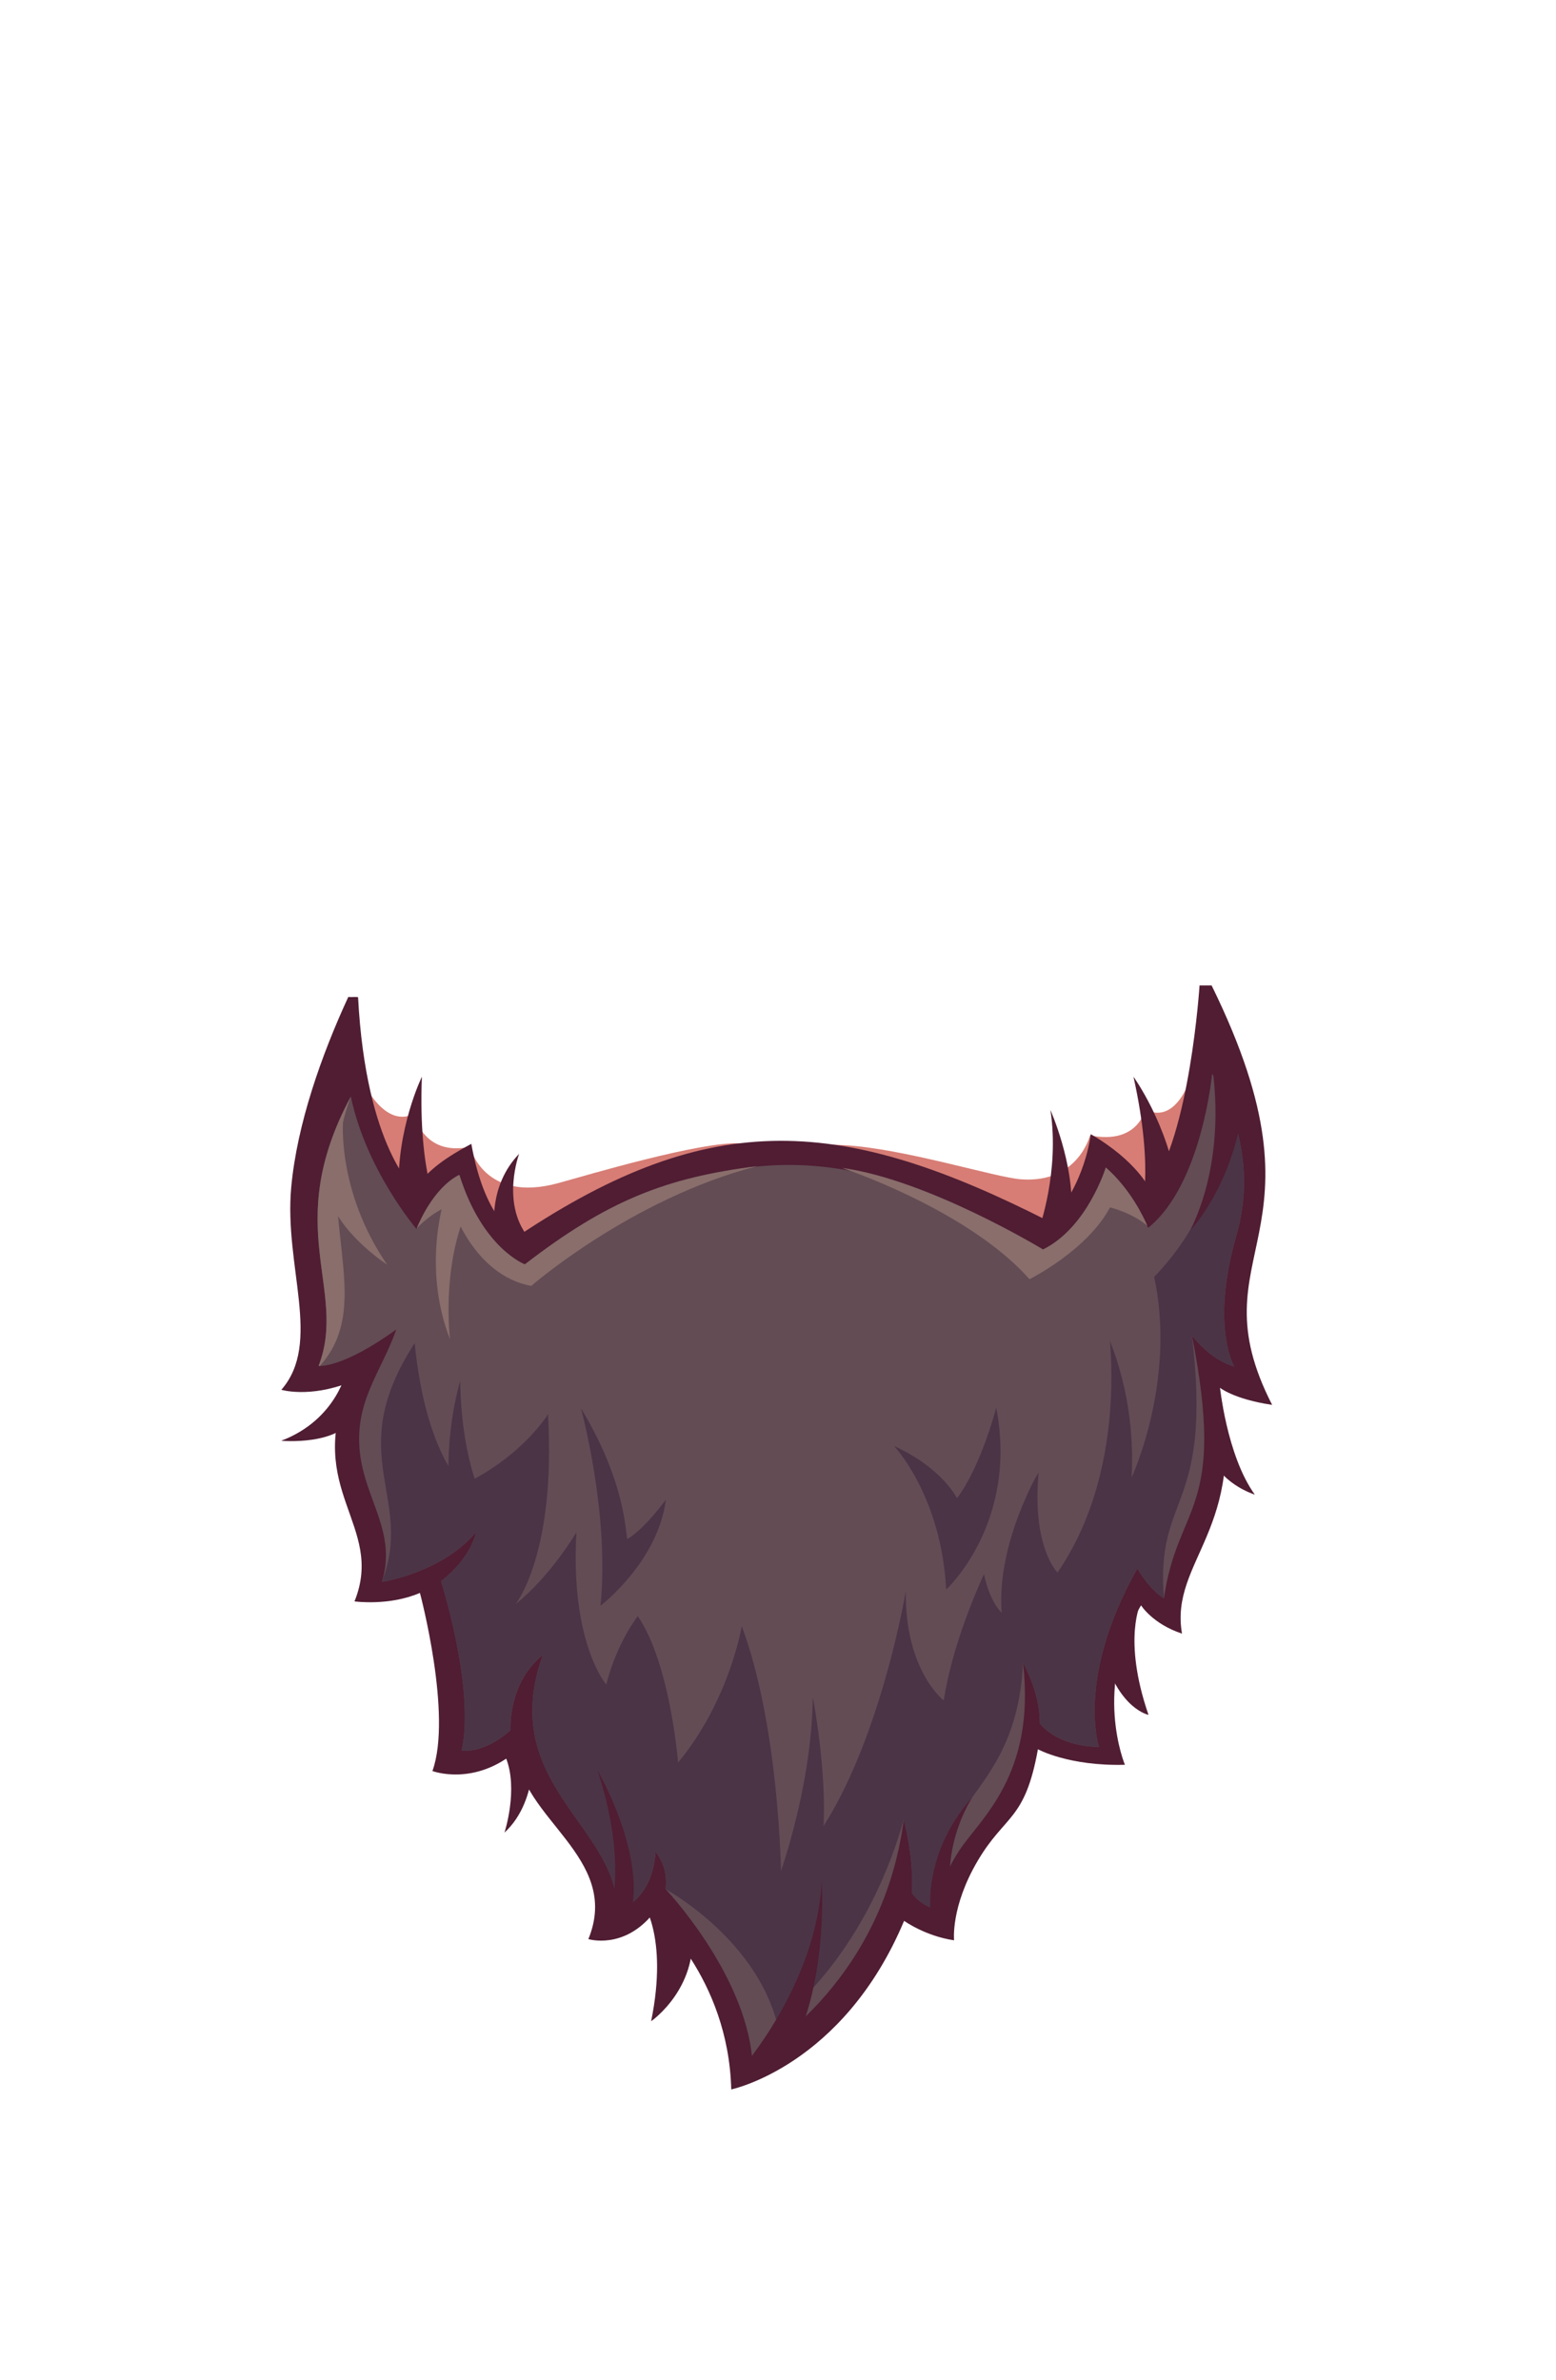 <?xml version="1.0" encoding="UTF-8"?>
<!DOCTYPE svg PUBLIC "-//W3C//DTD SVG 1.1//EN" "http://www.w3.org/Graphics/SVG/1.1/DTD/svg11.dtd">
<!-- Creator: CorelDRAW -->
<svg xmlns="http://www.w3.org/2000/svg" xml:space="preserve" width="129.436mm" height="197.988mm" style="shape-rendering:geometricPrecision; text-rendering:geometricPrecision; image-rendering:optimizeQuality; fill-rule:evenodd; clip-rule:evenodd"
viewBox="0 0 22.162 33.899"
 xmlns:xlink="http://www.w3.org/1999/xlink">
 <defs>
  <style type="text/css">
   <![CDATA[
    .fil0 {fill:none}
    .fil5 {fill:#4B3446}
    .fil2 {fill:#501D33}
    .fil3 {fill:#634C54}
    .fil4 {fill:#896E6B}
    .fil1 {fill:#D77D75}
   ]]>
  </style>
 </defs>
 <g id="Layer_x0020_1">
  <g id="_170942440">
   <rect id="_254783568" class="fil0" y="1.71218e-005" width="22.162" height="33.899"/>
   <g id="_122458216">
    <path id="_122466448" class="fil1" d="M5.119 15.3c0,0 0.318,0.797 0.781,0.563 0,0 0.111,0.611 0.795,0.472 0,0 0.191,0.81 1.26,0.515 0.414,-0.114 2.026,-0.596 2.591,-0.565 0.209,0.012 -1.388,1.895 -1.388,1.895 0,0 -2.045,0.017 -2.721,-0.572 -0.675,-0.59 -1.196,-1.214 -1.319,-2.309z"/>
    <path id="_122472352" class="fil1" d="M16.976 15.3c0,0 -0.202,0.737 -0.665,0.503 0,0 -0.101,0.507 -0.786,0.368 0,0 -0.168,0.686 -0.982,0.626 -0.37,-0.027 -1.661,-0.438 -2.518,-0.486 -2.139,-0.121 0.814,1.712 0.911,1.871 0,0 2.045,0.017 2.721,-0.572 0.675,-0.59 1.196,-1.214 1.319,-2.309z"/>
    <path id="_122472400" class="fil2" d="M7.047 17.535c-0.01,-0.061 -0.087,-0.65 0.347,-1.101 0,0 -0.255,0.684 0.116,1.17l-0.01 0.243 -0.453 -0.312z"/>
    <path id="_122472496" class="fil2" d="M14.797 17.509c0,0 0.299,-0.823 0.164,-1.699 0,0 0.337,0.754 0.299,1.447 -0.039,0.693 -0.405,0.468 -0.463,0.251z"/>
    <path id="_122472592" class="fil2" d="M16.243 17.301c0,0 0.209,-0.578 -0.099,-1.965 0,0 0.495,0.683 0.62,1.575l-0.261 0.344 -0.26 0.046z"/>
    <path id="_122472688" class="fil2" d="M6.263 17.29c0,0 -0.31,-0.54 -0.254,-1.954 0,0 -0.366,0.746 -0.33,1.645l0.319 0.302 0.265 0.008z"/>
    <path id="_122472784" class="fil2" d="M4.94 19.507c0,0 -0.135,0.711 -0.935,1.014 0,0 0.839,0.078 1.051,-0.364 0.212,-0.442 -0.116,-0.65 -0.116,-0.65z"/>
    <path id="_122472880" class="fil2" d="M9.139 27.072c0,0 0.386,0.486 0.135,1.717 0,0 0.722,-0.499 0.568,-1.401 -0.154,-0.901 -0.703,-0.317 -0.703,-0.317z"/>
    <path id="_122472976" class="fil2" d="M7.59 24.757c0,0 0.112,0.871 -0.405,1.345 0,0 0.204,-0.621 0.017,-1.074l0.129 -0.299 0.258 0.028z"/>
    <path id="_122472376" class="fil2" d="M16.252 22.822c0,0 -0.27,0.511 0.106,1.603 0,0 -0.405,-0.078 -0.627,-0.815 -0.222,-0.737 0.521,-0.789 0.521,-0.789z"/>
    <path id="_122473096" class="fil2" d="M17.371 19.719c0,0 0.096,1.005 0.501,1.569 0,0 -0.54,-0.165 -0.646,-0.633 -0.106,-0.468 0.145,-0.936 0.145,-0.936z"/>
    <path id="_122473192" class="fil2" d="M4.148 16.908c-0.105,1.128 0.443,2.219 -0.141,2.887 0,0 0.4,0.12 0.973,-0.106 -0.665,1.543 0.51,2.028 0.069,3.12 0,0 0.491,0.069 0.932,-0.121 0,0 0.465,1.739 0.178,2.537 0,0 0.6,0.227 1.204,-0.293 0.024,0.962 1.496,1.52 1.017,2.687 0,0 0.503,0.156 0.923,-0.364 0,0 1.071,0.901 1.112,2.505 0,0 1.592,-0.329 2.462,-2.401 0,0 0.302,0.217 0.712,0.277 0,0 -0.051,-0.477 0.338,-1.135 0.389,-0.659 0.672,-0.564 0.856,-1.586 0,0 0.439,0.243 1.239,0.221 0,0 -0.466,-1.109 0.23,-2.271 0,0 0.163,0.264 0.583,0.403 -0.179,-1.042 0.947,-1.495 0.529,-3.51 0,0 0.197,0.169 0.755,0.252 -1.132,-2.21 0.923,-2.341 -0.862,-5.974 -0.102,0 -0.07,0 -0.172,0 0,0 -0.137,2.144 -0.71,2.898 0,0 -0.184,-0.399 -0.84,-0.78 0,0 -0.072,0.719 -0.584,1.248 -2.939,-1.496 -4.808,-1.645 -7.567,0.199 0,0 -0.466,-0.165 -0.671,-1.309 -0.329,0.176 -0.645,0.378 -0.799,0.654 0,0 -0.701,-0.585 -0.814,-2.743 -0.065,-0.009 -0.074,0.004 -0.139,-0.004 -0.383,0.83 -0.73,1.812 -0.813,2.709l0 1.71219e-005z"/>
    <path id="_122473288" class="fil3" d="M4.998 15.616c-1.001,1.861 -0.041,2.747 -0.461,3.839 0,0 0.33,0.043 1.108,-0.52 -0.214,0.608 -0.6,1.024 -0.519,1.755 0.074,0.674 0.53,1.139 0.313,1.842 0,0 0.86,-0.13 1.341,-0.711 0,0 -0.059,0.361 -0.499,0.699 0,0 0.489,1.529 0.294,2.413 0,0 0.297,0.062 0.696,-0.289 0,0 -0.043,-0.669 0.461,-1.072 -0.661,1.829 1.076,2.447 1.055,3.64 0,0 0.499,-0.107 0.55,-0.833 0,0 0.184,0.195 0.143,0.528 0,0 1.119,1.181 1.232,2.403 0,0 1.843,-0.988 2.16,-3.389 0,0 0.15,0.544 0.114,1.037 0,0 0.087,0.156 0.337,0.238 0,0 0.041,-0.381 0.337,-0.835 0.296,-0.454 1.096,-1.073 0.911,-2.676 0,0 0.244,0.423 0.239,0.86 0,0 0.215,0.324 0.843,0.337 0,0 -0.334,-0.981 0.546,-2.54 0,0 0.165,0.291 0.379,0.425 0.192,-1.363 0.897,-1.221 0.399,-3.744 0,0 0.26,0.349 0.602,0.44 0,0 -0.342,-0.57 0.032,-1.87 0.374,-1.3 -0.347,-2.3 -0.347,-2.3 0,0 -0.146,1.581 -0.912,2.196 0,0 -0.189,-0.496 -0.603,-0.859 0,0 -0.261,0.856 -0.894,1.168 -2.166,-1.153 -4.074,-2.095 -7.38,0.212 0,0 -0.604,-0.225 -0.932,-1.274 0,0 -0.345,0.132 -0.611,0.768 0,0 -0.715,-0.835 -0.935,-1.886l-3.42437e-005 0z"/>
    <path id="_122473384" class="fil4" d="M16.34 17.456c-0.049,-0.115 -0.238,-0.519 -0.59,-0.828 0,0 -0.261,0.856 -0.894,1.168 0,0 -1.634,-0.993 -2.865,-1.162 0.656,0.226 1.972,0.794 2.672,1.586 0,0 0.819,-0.407 1.147,-1.023 0,0 0.299,0.069 0.53,0.26l0.001 -0.001 -1.71219e-005 0z"/>
    <path id="_122473480" class="fil4" d="M10.78 16.61c-1.289,0.162 -2.124,0.486 -3.305,1.398 0,0 -0.604,-0.225 -0.932,-1.274 0,0 -0.342,0.131 -0.607,0.759l0 0.001c0,0 0.226,-0.247 0.496,-0.329 0,0 0.296,0.992 1.134,1.151 0,0 1.424,-1.242 3.213,-1.705z"/>
    <path id="_122473576" class="fil4" d="M4.995 15.622c-0.995,1.856 -0.038,2.742 -0.457,3.833 0,0 0.006,0.001 0.017,0.001 0.837,-0.929 -0.158,-2.216 0.44,-3.834z"/>
    <path id="_122473672" class="fil5" d="M5.908 19.128c-1.04,1.602 0.004,2.187 -0.47,3.404 0,0 0.86,-0.13 1.341,-0.711 0,0 -0.059,0.361 -0.499,0.699 0,0 0.489,1.529 0.294,2.413 0,0 0.297,0.062 0.696,-0.289 0,0 -0.043,-0.669 0.461,-1.072 -0.661,1.829 1.076,2.447 1.055,3.64 0,0 0.499,-0.107 0.55,-0.833 0,0 0.184,0.195 0.143,0.528 0,0 1.258,0.683 1.583,1.887 0,0 1.231,-0.845 1.809,-2.873 0,0 0.15,0.544 0.114,1.037 0,0 0.087,0.156 0.337,0.238 -0.03,-0.614 0.126,-1.025 0.405,-1.428 0.326,-0.472 0.79,-0.956 0.844,-2.083 0,0 0.244,0.423 0.239,0.86 0,0 0.215,0.324 0.843,0.337 0,0 -0.334,-0.981 0.546,-2.54 0,0 0.165,0.291 0.379,0.425 -0.126,-1.511 0.695,-1.23 0.399,-3.744 0,0 0.26,0.349 0.602,0.44 0,0 -0.342,-0.57 0.032,-1.87 0.293,-1.019 -0.087,-1.854 -0.264,-2.167 0.093,0.457 0.248,2.022 -1.577,3.34 0,0 0.364,2.07 -0.708,3.632 0,0 -0.366,-0.356 -0.27,-1.422 0,0 -1.099,1.665 -1.351,3.244 0,0 -0.554,-0.426 -0.54,-1.557 0,0 -0.502,3.014 -1.776,4.055 0,0 -0.019,-2.099 -0.56,-3.556 0,0 -0.174,1.058 -0.907,1.943 0,0 -0.111,-1.409 -0.574,-2.086 0,0 -0.299,0.377 -0.449,0.975 0,0 -0.515,-0.592 -0.425,-2.169 0,0 -0.367,0.625 -0.868,1.024 0,0 0.579,-0.711 0.463,-2.706 0,0 -0.367,0.607 -1.216,1.006 0,0 -0.525,-0.438 -0.683,-2.02l0 6.84874e-005z"/>
    <path id="_122473072" class="fil3" d="M15.645 18.749c0,0 0.549,0.927 0.472,2.297 0,0 0.704,-1.508 0.27,-3.068l-0.405 0.355 -0.337 0.416 0 -1.71219e-005z"/>
    <path id="_122473840" class="fil5" d="M6.555 19.667c0,0 -0.28,0.901 -0.116,1.872l0.501 -0.052c0,0 -0.366,-0.572 -0.386,-1.82z"/>
    <path id="_122463592" class="fil5" d="M11.037 26.895c0,0 0.521,-1.326 0.54,-2.721 0,0 0.28,1.447 0.096,2.297 -0.183,0.849 -0.636,0.425 -0.636,0.425z"/>
    <path id="_122466472" class="fil3" d="M14.797 20.959c0,0 -0.607,1.023 -0.53,2.011 0,0 -0.299,-0.251 -0.299,-1.057 0,-0.806 0.829,-0.953 0.829,-0.953z"/>
    <path id="_122466568" class="fil4" d="M6.346 17.017c0,0 -0.35,0.995 0.064,2.061 0,0 -0.125,-0.988 0.231,-1.82l-0.125 -0.329 -0.17 0.088z"/>
    <path id="_122466664" class="fil4" d="M4.887 15.95c0,0 -0.096,1.005 0.627,2.063 0,0 -0.733,-0.477 -0.839,-1.031 -0.106,-0.555 0.212,-1.031 0.212,-1.031z"/>
    <path id="_122466760" class="fil2" d="M17.255 15.144c0,0 0.251,1.248 -0.299,2.375 0,0 0.684,-0.702 0.781,-2.037l-0.222 -0.277 -0.26 -0.061z"/>
    <path id="_122466856" class="fil5" d="M8.275 20.061c0,0 0.411,1.497 0.278,2.81 0,0 0.816,-0.622 0.931,-1.511 0,0 -0.302,0.417 -0.547,0.56 -0.03,0.004 0.01,-0.755 -0.661,-1.859l0 1.71219e-005z"/>
    <path id="_122466952" class="fil5" d="M12.734 20.595c0,0 0.675,0.711 0.742,2.045 0,0 1.031,-0.945 0.713,-2.591 0,0 -0.212,0.832 -0.559,1.291 0,0 -0.202,-0.425 -0.896,-0.745z"/>
    <path id="_122467048" class="fil2" d="M10.546 29.486c0,0 1.089,-1.222 1.157,-2.695 0,0 0.096,1.369 -0.405,2.366l-0.752 0.329z"/>
    <path id="_122467144" class="fil2" d="M13.27 27.394c0,0 -0.198,-0.924 0.583,-1.799 0,0 -0.443,0.641 -0.299,1.482l-0.067 0.309 -0.217 0.009z"/>
    <path id="_122467240" class="fil2" d="M8.661 27.343c0,0 0.309,-0.712 -0.149,-2.124 0,0 0.716,1.231 0.458,2.089 0,0 -0.08,0.092 -0.126,0.092 -0.046,0 -0.183,-0.056 -0.183,-0.056z"/>
   </g>
  </g>
 </g>
</svg>
